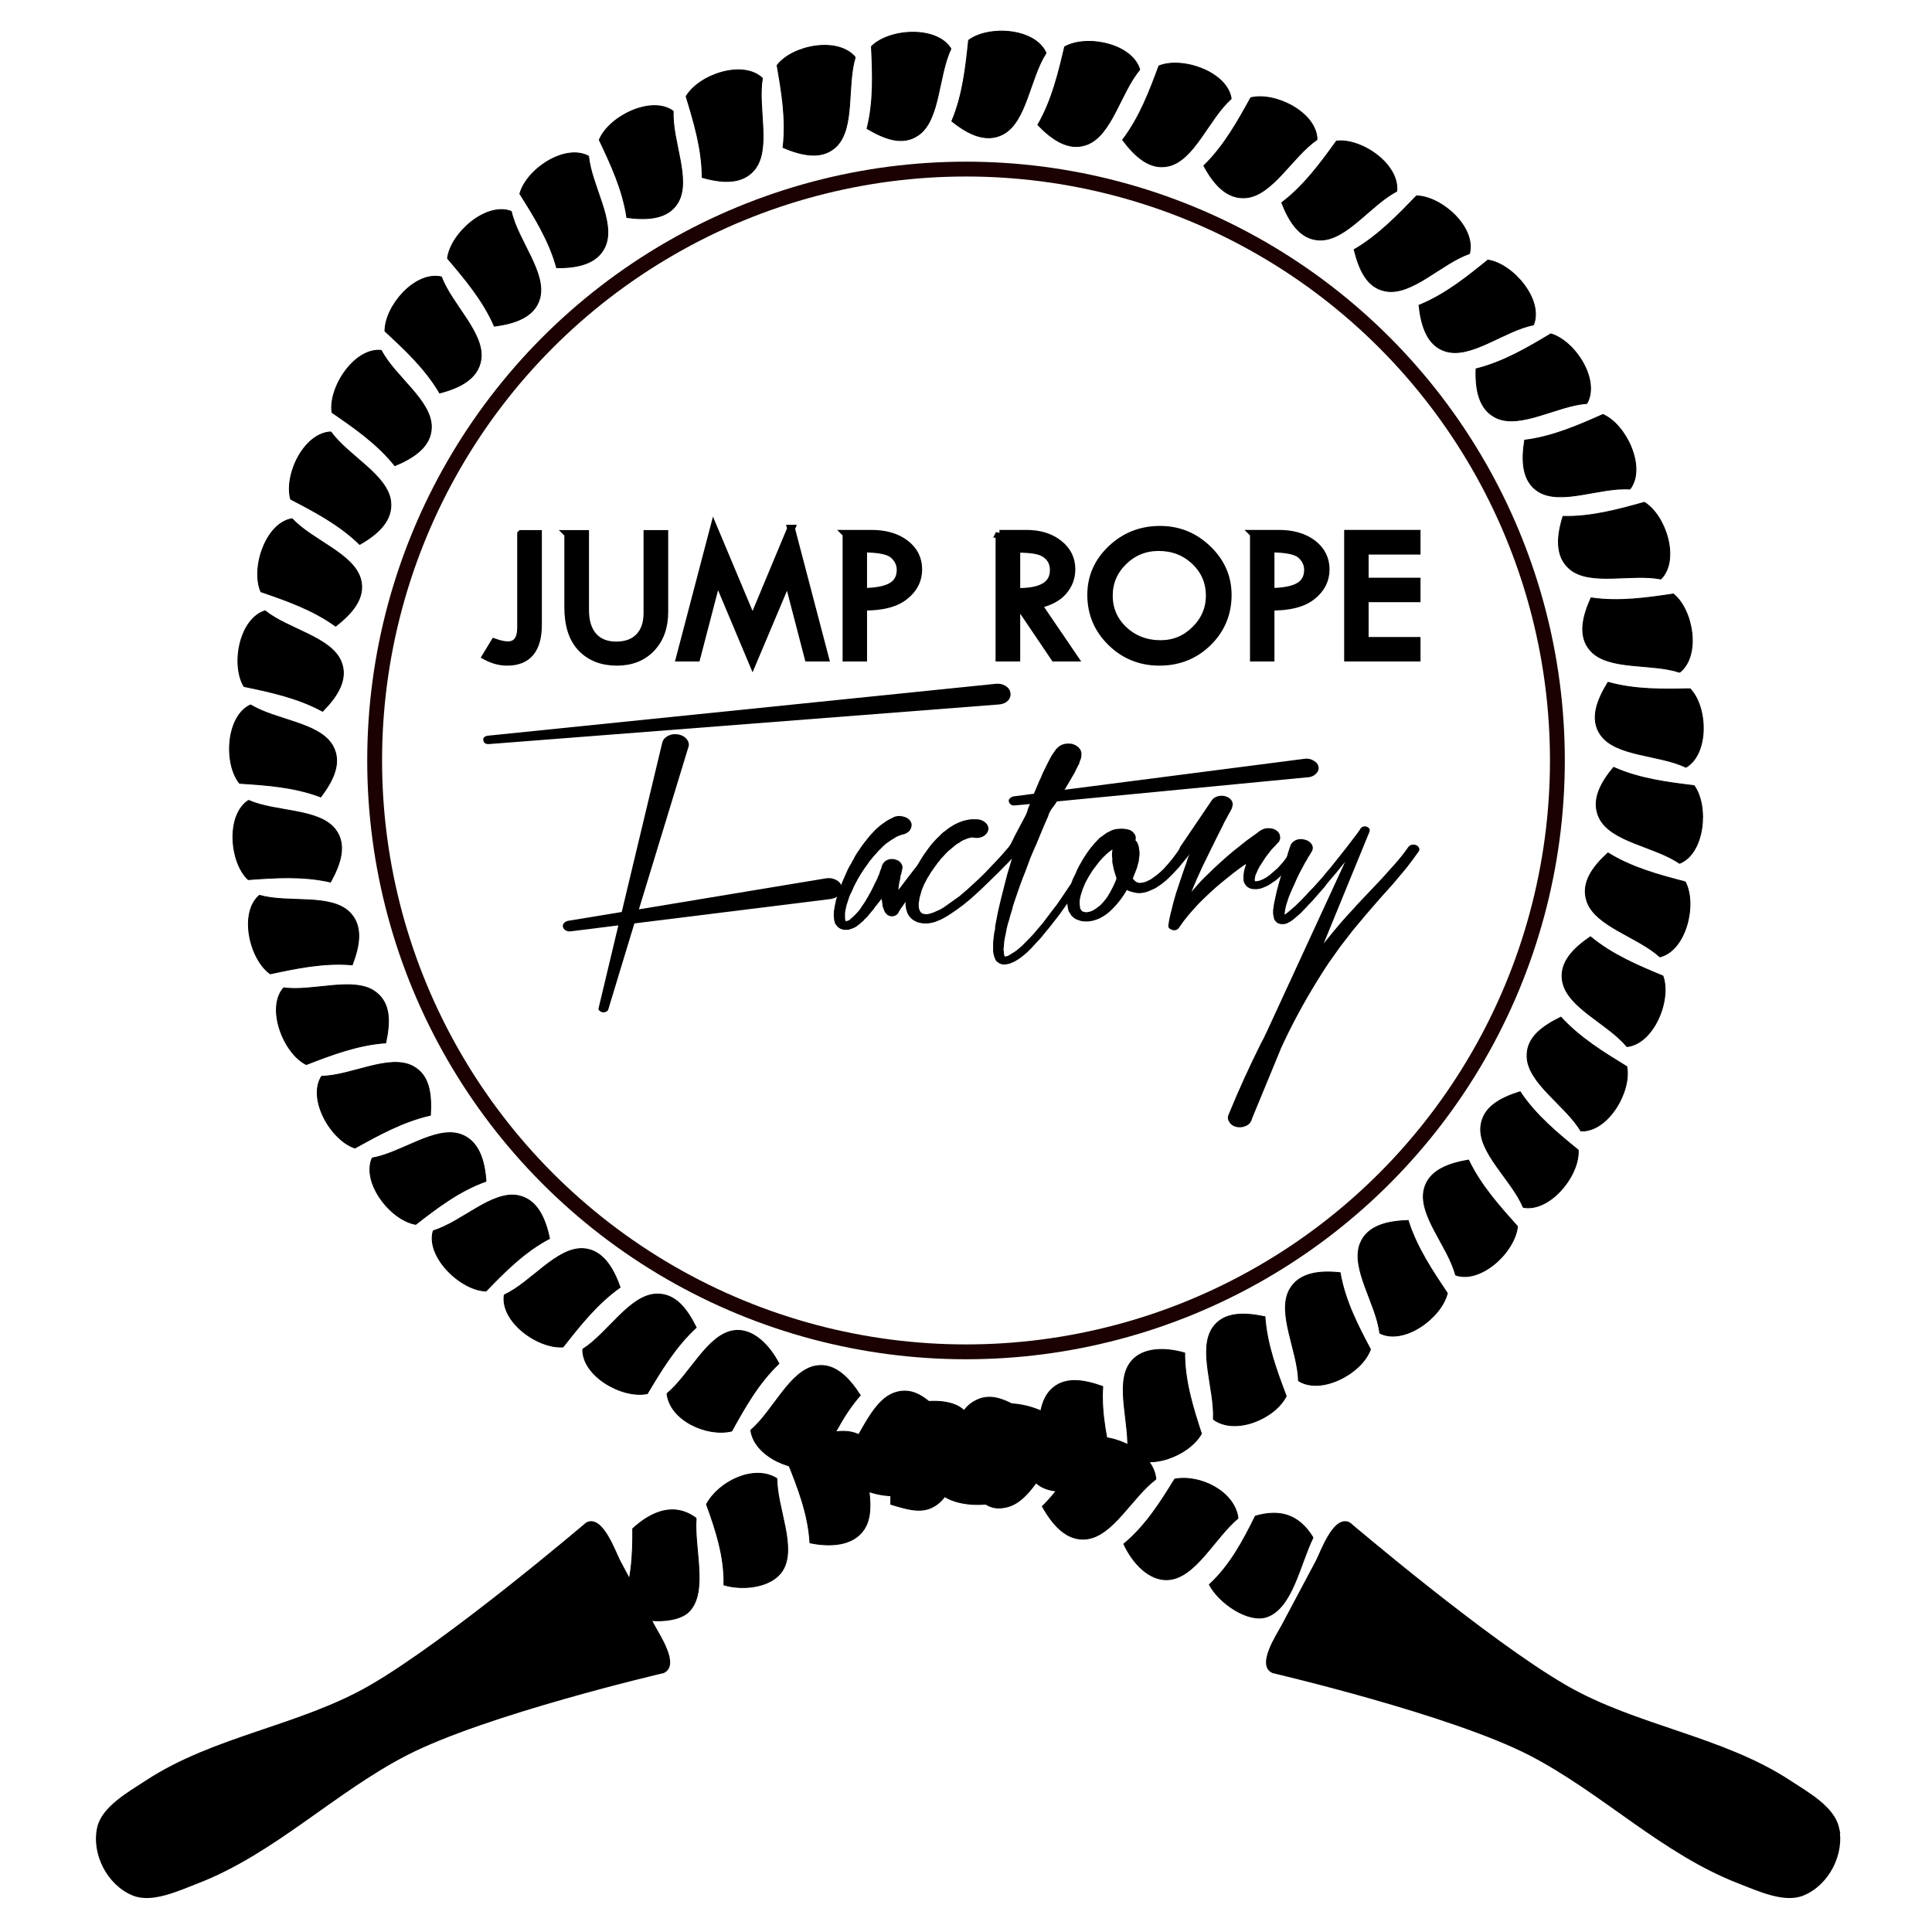 <?xml version="1.0" encoding="UTF-8" standalone="no"?>
<!-- Created with Inkscape (http://www.inkscape.org/) -->

<svg
   xmlns:dc="http://purl.org/dc/elements/1.1/"
   xmlns:cc="http://creativecommons.org/ns#"
   xmlns:rdf="http://www.w3.org/1999/02/22-rdf-syntax-ns#"
   xmlns:svg="http://www.w3.org/2000/svg"
   xmlns="http://www.w3.org/2000/svg"
   xmlns:sodipodi="http://sodipodi.sourceforge.net/DTD/sodipodi-0.dtd"
   xmlns:inkscape="http://www.inkscape.org/namespaces/inkscape"
   width="600"
   height="600"
   viewBox="0 0 600 600"
   id="svg2"
   version="1.1"
   inkscape:version="0.91 r13725"
   sodipodi:docname="jrf logo 2.svg">
  <defs
     id="defs4" />
  <sodipodi:namedview
     id="base"
     pagecolor="#ffffff"
     bordercolor="#666666"
     borderopacity="1.0"
     inkscape:pageopacity="0.0"
     inkscape:pageshadow="2"
     inkscape:zoom="0.74642639"
     inkscape:cx="331.62273"
     inkscape:cy="335.51844"
     inkscape:document-units="px"
     inkscape:current-layer="g4404"
     showgrid="false"
     inkscape:window-width="1366"
     inkscape:window-height="706"
     inkscape:window-x="-8"
     inkscape:window-y="32"
     inkscape:window-maximized="1"
     units="px"
     inkscape:showpageshadow="false">
    <inkscape:grid
       type="xygrid"
       id="grid4402" />
  </sodipodi:namedview>
  <g
     inkscape:label="Layer 1"
     inkscape:groupmode="layer"
     id="layer1"
     transform="translate(0,-452.362)">
    <g
       id="g4404"
       transform="translate(-20.312,10.938)">
      <g
         id="g4334"
         transform="matrix(0.858,0,0,0.858,-126.224,171.676)">
        <g
           id="g4502-3"
           transform="matrix(0.951,0,0,0.951,-61.237,-23.863)">
          <path
             id="path4500-1"
             d="m 508.931,933.537 c -0.882,11.292 4.459,27.591 -2.467,35.249 -4.953,5.476 -20.414,4.681 -26.548,-0.372 4.502,-9.872 4.973,-20.946 4.89,-30.898 7.181,-6.611 15.842,-10.142 24.125,-3.979 0,0 0,0 0,0"
             style="fill:#000000;fill-rule:evenodd;stroke:#000000;stroke-width:0.34px;stroke-linecap:butt;stroke-linejoin:miter;stroke-opacity:1"
             inkscape:connector-curvature="0" />
          <path
             id="path4498-7"
             d="m 539.656,918.428 c 0.023,11.326 7.644,26.322 2.122,35.047 -3.949,6.24 -14.624,7.691 -22.249,5.451 0.266,-10.847 -3.235,-21.315 -6.638,-30.667 4.56,-8.63 18.015,-15.312 26.765,-9.831 0,0 0,0 0,0"
             style="fill:#000000;fill-rule:evenodd;stroke:#000000;stroke-width:0.34px;stroke-linecap:butt;stroke-linejoin:miter;stroke-opacity:1"
             inkscape:connector-curvature="0" />
          <path
             id="path4496-1"
             d="m 572.557,902.775 c -0.946,11.287 6.004,26.548 0.199,35.088 -4.151,6.107 -12.726,6.65 -20.506,5.027 -0.602,-10.834 -4.593,-21.029 -8.294,-30.268 4.281,-8.772 20.352,-16.057 28.601,-9.847 0,0 0,0 0,0"
             style="fill:#000000;fill-rule:evenodd;stroke:#000000;stroke-width:0.34px;stroke-linecap:butt;stroke-linejoin:miter;stroke-opacity:1"
             inkscape:connector-curvature="0" />
          <path
             id="path4494-6"
             d="m 612.133,894.167 c -5.385,9.964 -2.754,26.098 -10.344,33.098 -5.428,5.006 -11.166,3.243 -18.778,0.96 0.328,-10.846 -2.373,-21.347 -4.72,-31.018 5.487,-8.072 28.77,-12.032 33.843,-3.04 0,0 0,0 0,0"
             style="fill:#000000;fill-rule:evenodd;stroke:#000000;stroke-width:0.34px;stroke-linecap:butt;stroke-linejoin:miter;stroke-opacity:1"
             inkscape:connector-curvature="0" />
          <path
             id="path4492-1"
             d="m 650.879,903.459 c -8.526,7.456 -13.624,23.298 -23.648,25.775 -7.168,1.772 -9.643,-2.423 -15.704,-7.562 4.642,-9.808 6.621,-20.35 8.728,-30.076 8.459,-4.869 29.011,1.665 30.625,11.863 0,0 0,0 0,0"
             style="fill:#000000;fill-rule:evenodd;stroke:#000000;stroke-width:0.34px;stroke-linecap:butt;stroke-linejoin:miter;stroke-opacity:1"
             inkscape:connector-curvature="0" />
          <path
             id="path4490-1"
             d="m 683.905,918.669 c -9.094,6.752 -16.415,21.87 -26.701,22.781 -7.356,0.651 -12.615,-5.496 -16.501,-12.429 7.775,-7.569 12.944,-17.164 17.663,-25.927 9.477,-2.336 24.744,5.28 25.539,15.575 0,0 0,0 0,0"
             style="fill:#000000;fill-rule:evenodd;stroke:#000000;stroke-width:0.34px;stroke-linecap:butt;stroke-linejoin:miter;stroke-opacity:1"
             inkscape:connector-curvature="0" />
          <path
             id="path4488-1"
             d="m 715.183,933.532 c -8.74,7.205 -16.127,22.55 -26.421,23.367 -7.361,0.584 -13.72,-6.339 -17.04,-13.56 8.354,-6.925 14.167,-16.212 19.372,-24.695 9.593,-1.799 22.773,4.647 24.088,14.888 0,0 0,0 0,0"
             style="fill:#000000;fill-rule:evenodd;stroke:#000000;stroke-width:0.34px;stroke-linecap:butt;stroke-linejoin:miter;stroke-opacity:1"
             inkscape:connector-curvature="0" />
          <path
             id="path4486-6"
             d="m 743.721,940.904 c -5.012,10.156 -7.864,26.847 -17.64,30.167 -6.991,2.374 -18.131,-5.241 -21.813,-12.283 7.992,-7.34 13.116,-17.13 17.509,-26.06 9.384,-2.683 16.542,-0.621 21.944,8.177 0,0 0,0 0,0"
             style="fill:#000000;fill-rule:evenodd;stroke:#000000;stroke-width:0.34px;stroke-linecap:butt;stroke-linejoin:miter;stroke-opacity:1"
             inkscape:connector-curvature="0" />
          <path
             id="path4484-3"
             d="m 883.22,684.28 c -9.248,-6.455 -26,-8.126 -30.498,-17.246 -3.217,-6.522 0.37,-13.281 5.431,-19.28 9.867,4.426 20.736,5.75 30.614,6.951 5.618,7.823 3.982,25.745 -5.547,29.575 0,0 0,0 0,0"
             style="fill:#000000;fill-rule:evenodd;stroke:#000000;stroke-width:0.34px;stroke-linecap:butt;stroke-linejoin:miter;stroke-opacity:1"
             inkscape:connector-curvature="0" />
          <path
             id="path4482-7"
             d="m 875.743,719.879 c -8.277,-7.661 -24.57,-11.581 -27.783,-21.229 -2.298,-6.899 2.212,-13.066 8.034,-18.33 9.181,5.714 19.766,8.49 29.392,11.013 4.51,8.51 0.321,26.056 -9.642,28.545 0,0 0,0 0,0"
             style="fill:#000000;fill-rule:evenodd;stroke:#000000;stroke-width:0.34px;stroke-linecap:butt;stroke-linejoin:miter;stroke-opacity:1"
             inkscape:connector-curvature="0" />
          <path
             id="path4480-7"
             d="m 863.197,754.02 c -7.15,-8.722 -22.629,-14.79 -24.489,-24.787 -1.33,-7.149 4.118,-12.589 10.607,-17.005 8.312,6.917 18.386,11.109 27.575,14.928 3.301,9.048 -3.482,25.762 -13.693,26.864 0,0 0,0 0,0"
             style="fill:#000000;fill-rule:evenodd;stroke:#000000;stroke-width:0.34px;stroke-linecap:butt;stroke-linejoin:miter;stroke-opacity:1"
             inkscape:connector-curvature="0" />
          <path
             id="path4478-5"
             d="m 845.652,786.134 c -5.728,-9.715 -20.17,-18.155 -20.459,-28.319 -0.207,-7.269 5.841,-11.505 12.873,-14.991 7.287,7.99 16.59,13.613 25.07,18.818 1.85,9.452 -7.225,24.969 -17.484,24.492 0,0 0,0 0,0"
             style="fill:#000000;fill-rule:evenodd;stroke:#000000;stroke-width:0.34px;stroke-linecap:butt;stroke-linejoin:miter;stroke-opacity:1"
             inkscape:connector-curvature="0" />
          <path
             id="path4476-0"
             d="m 823.74,815.199 c -4.322,-10.417 -17.361,-20.902 -16.12,-30.995 0.887,-7.218 7.432,-10.622 14.915,-12.989 5.976,9.013 14.412,15.909 22.122,22.2 0.571,9.615 -10.824,23.682 -20.917,21.785 0,0 0,0 0,0"
             style="fill:#000000;fill-rule:evenodd;stroke:#000000;stroke-width:0.34px;stroke-linecap:butt;stroke-linejoin:miter;stroke-opacity:1"
             inkscape:connector-curvature="0" />
          <path
             id="path4474-9"
             d="m 797.99,840.982 c -2.802,-10.924 -14.362,-22.824 -11.943,-32.7 1.73,-7.063 9.134,-9.763 16.874,-11.068 4.665,9.755 11.981,17.836 18.614,25.254 -0.937,9.586 -13.823,21.824 -23.544,18.514 0,0 0,0 0,0"
             style="fill:#000000;fill-rule:evenodd;stroke:#000000;stroke-width:0.34px;stroke-linecap:butt;stroke-linejoin:miter;stroke-opacity:1"
             inkscape:connector-curvature="0" />
          <path
             id="path4472-8"
             d="m 769.135,863.093 c -1.301,-11.202 -11.192,-24.693 -7.43,-34.14 2.69,-6.756 10.38,-8.532 18.226,-8.726 3.235,10.318 9.378,19.393 14.906,27.666 -2.27,9.36 -16.516,19.792 -25.702,15.2 0,0 0,0 0,0"
             style="fill:#000000;fill-rule:evenodd;stroke:#000000;stroke-width:0.34px;stroke-linecap:butt;stroke-linejoin:miter;stroke-opacity:1"
             inkscape:connector-curvature="0" />
          <path
             id="path4470-6"
             d="m 738.198,881.211 c -0.206,-11.276 -8.327,-25.885 -3.354,-34.754 3.557,-6.342 11.399,-7.235 19.199,-6.368 1.812,10.661 6.87,20.367 11.537,29.155 -3.202,9.084 -18.687,17.43 -27.382,11.967 0,0 0,0 0,0"
             style="fill:#000000;fill-rule:evenodd;stroke:#000000;stroke-width:0.34px;stroke-linecap:butt;stroke-linejoin:miter;stroke-opacity:1"
             inkscape:connector-curvature="0" />
          <path
             id="path4468-0"
             d="m 705.803,895.888 c 0.635,-11.26 -6.026,-26.721 -0.135,-35.01 4.212,-5.928 12.067,-5.65 19.746,-4.029 0.767,10.786 4.603,20.897 8.099,30.212 -4.345,8.596 -19.445,14.922 -27.71,8.826 0,0 0,0 0,0"
             style="fill:#000000;fill-rule:evenodd;stroke:#000000;stroke-width:0.34px;stroke-linecap:butt;stroke-linejoin:miter;stroke-opacity:1"
             inkscape:connector-curvature="0" />
          <path
             id="path4466-0"
             d="m 673.035,909.271 c 1.329,-11.199 -4.891,-26.764 1.149,-34.945 4.319,-5.85 13.148,-5.874 20.685,-3.685 -0.038,10.814 3.284,21.243 6.378,30.7 -4.709,8.402 -20.34,14.524 -28.213,7.93 0,0 0,0 0,0"
             style="fill:#000000;fill-rule:evenodd;stroke:#000000;stroke-width:0.34px;stroke-linecap:butt;stroke-linejoin:miter;stroke-opacity:1"
             inkscape:connector-curvature="0" />
          <path
             id="path4464-2"
             d="m 637.506,919.194 c 3.281,-10.79 -0.714,-27.073 6.338,-34.4 5.042,-5.239 12.451,-4.049 19.838,-1.398 -0.706,10.791 1.798,21.418 4.064,31.107 -5.417,7.964 -23.652,12.569 -30.24,4.691 0,0 0,0 0,0"
             style="fill:#000000;fill-rule:evenodd;stroke:#000000;stroke-width:0.34px;stroke-linecap:butt;stroke-linejoin:miter;stroke-opacity:1"
             inkscape:connector-curvature="0" />
          <path
             id="path4462-9"
             d="m 599.477,920.94 c 6.058,-9.513 6.227,-26.191 14.849,-31.583 6.165,-3.856 11.726,-1.191 18.531,2.719 -2.596,10.498 -1.995,21.387 -1.456,31.322 -6.725,6.895 -27.693,6.899 -31.923,-2.459 0,0 0,0 0,0"
             style="fill:#000000;fill-rule:evenodd;stroke:#000000;stroke-width:0.34px;stroke-linecap:butt;stroke-linejoin:miter;stroke-opacity:1"
             inkscape:connector-curvature="0" />
          <path
             id="path4460-3"
             d="m 563.14,912.972 c 7.849,-8.099 11.914,-24.133 21.593,-27.25 6.921,-2.229 12.042,2.254 17.547,7.848 -5.32,9.415 -7.848,20.015 -10.276,29.665 -8.465,4.595 -26.604,-0.246 -28.864,-10.264 0,0 0,0 0,0"
             style="fill:#000000;fill-rule:evenodd;stroke:#000000;stroke-width:0.34px;stroke-linecap:butt;stroke-linejoin:miter;stroke-opacity:1"
             inkscape:connector-curvature="0" />
          <path
             id="path4458-6"
             d="m 529.742,900.026 c 8.576,-7.324 14.816,-22.779 24.844,-24.464 7.171,-1.205 12.542,4.577 16.809,11.165 -7.106,8.151 -11.562,18.039 -15.675,27.099 -9.15,3.008 -24.671,-3.614 -25.978,-13.8 0,0 0,0 0,0"
             style="fill:#000000;fill-rule:evenodd;stroke:#000000;stroke-width:0.34px;stroke-linecap:butt;stroke-linejoin:miter;stroke-opacity:1"
             inkscape:connector-curvature="0" />
          <path
             id="path4456-2"
             d="m 497.846,886.099 c 8.698,-7.179 15.429,-22.586 25.504,-23.961 7.205,-0.984 13.451,5.577 17.079,12.536 -7.841,7.447 -13.137,16.958 -17.953,25.666 -9.359,2.277 -23.494,-4.034 -24.63,-14.241 0,0 0,0 0,0"
             style="fill:#000000;fill-rule:evenodd;stroke:#000000;stroke-width:0.34px;stroke-linecap:butt;stroke-linejoin:miter;stroke-opacity:1"
             inkscape:connector-curvature="0" />
          <path
             id="path4454-6"
             d="m 465.78,869.213 c 9.535,-6.023 17.873,-20.648 28.035,-20.995 7.267,-0.249 11.632,5.693 15.142,12.712 -7.965,7.314 -13.499,16.636 -18.609,25.174 -9.431,1.956 -24.73,-6.623 -24.568,-16.891 0,0 0,0 0,0"
             style="fill:#000000;fill-rule:evenodd;stroke:#000000;stroke-width:0.34px;stroke-linecap:butt;stroke-linejoin:miter;stroke-opacity:1"
             inkscape:connector-curvature="0" />
          <path
             id="path4452-4"
             d="m 435.912,848.539 c 10.251,-4.702 19.985,-18.248 30.133,-17.6 7.257,0.464 11.341,7.304 13.937,14.71 -8.825,6.249 -15.547,14.866 -21.706,22.68 -9.603,0.734 -23.889,-9.635 -22.363,-19.791 0,0 0,0 0,0"
             style="fill:#000000;fill-rule:evenodd;stroke:#000000;stroke-width:0.34px;stroke-linecap:butt;stroke-linejoin:miter;stroke-opacity:1"
             inkscape:connector-curvature="0" />
          <path
             id="path4450-5"
             d="m 408.888,824.119 c 10.809,-3.217 22.396,-15.383 32.36,-13.355 7.125,1.451 10.283,8.622 11.871,16.308 -9.577,5.021 -17.243,12.833 -24.157,19.988 -9.629,-0.235 -23.01,-13.101 -20.074,-22.942 0,0 0,0 0,0"
             style="fill:#000000;fill-rule:evenodd;stroke:#000000;stroke-width:0.34px;stroke-linecap:butt;stroke-linejoin:miter;stroke-opacity:1"
             inkscape:connector-curvature="0" />
          <path
             id="path4448-1"
             d="m 385.643,796.442 c 11.117,-1.902 24.079,-12.335 33.679,-8.981 6.865,2.399 9.124,9.986 9.617,17.819 -10.187,3.627 -18.873,10.286 -26.723,16.401 -9.5,-1.584 -20.664,-15.819 -16.573,-25.238 0,0 0,0 0,0"
             style="fill:#000000;fill-rule:evenodd;stroke:#000000;stroke-width:0.34px;stroke-linecap:butt;stroke-linejoin:miter;stroke-opacity:1"
             inkscape:connector-curvature="0" />
          <path
             id="path4446-2"
             d="m 366.398,765.327 c 11.277,-0.181 25.731,-8.575 34.717,-3.814 6.426,3.405 7.134,10.786 6.688,18.622 -10.548,2.383 -20.031,7.694 -28.743,12.5 -9.134,-3.056 -18.143,-18.625 -12.661,-27.309 0,0 0,0 0,0"
             style="fill:#000000;fill-rule:evenodd;stroke:#000000;stroke-width:0.34px;stroke-linecap:butt;stroke-linejoin:miter;stroke-opacity:1"
             inkscape:connector-curvature="0" />
          <path
             id="path4444-2"
             d="m 351.954,731.652 c 11.165,1.592 26.851,-4.481 34.985,1.622 5.817,4.364 5.489,11.647 3.85,19.322 -10.788,0.743 -20.948,4.667 -30.229,8.256 -8.639,-4.259 -15.384,-21.484 -8.606,-29.2 0,0 0,0 0,0"
             style="fill:#000000;fill-rule:evenodd;stroke:#000000;stroke-width:0.34px;stroke-linecap:butt;stroke-linejoin:miter;stroke-opacity:1"
             inkscape:connector-curvature="0" />
          <path
             id="path4442-0"
             d="m 342.719,696.45 c 10.838,3.121 27.095,-0.697 34.307,6.473 5.157,5.127 3.838,12.663 1.015,19.986 -10.771,-0.96 -21.458,1.33 -31.188,3.414 -7.862,-5.565 -11.914,-23.169 -4.133,-29.873 0,0 0,0 0,0"
             style="fill:#000000;fill-rule:evenodd;stroke:#000000;stroke-width:0.34px;stroke-linecap:butt;stroke-linejoin:miter;stroke-opacity:1"
             inkscape:connector-curvature="0" />
          <path
             id="path4440-1"
             d="m 338.587,660.317 c 10.311,4.57 26.89,3.024 33.046,11.117 4.403,5.788 1.941,13.104 -1.868,19.966 -10.535,-2.441 -21.402,-1.657 -31.327,-0.938 -7.017,-6.598 -8.473,-24.565 0.149,-30.146 0,0 0,0 0,0"
             style="fill:#000000;fill-rule:evenodd;stroke:#000000;stroke-width:0.34px;stroke-linecap:butt;stroke-linejoin:miter;stroke-opacity:1"
             inkscape:connector-curvature="0" />
          <path
             id="path4438-4"
             d="m 339.349,623.959 c 9.594,5.929 26.353,6.762 31.285,15.654 3.527,6.359 0.143,13.11 -4.566,19.389 -10.104,-3.854 -20.969,-4.557 -30.899,-5.192 -6.056,-7.49 -5.12,-25.495 4.18,-29.851 0,0 0,0 0,0"
             style="fill:#000000;fill-rule:evenodd;stroke:#000000;stroke-width:0.34px;stroke-linecap:butt;stroke-linejoin:miter;stroke-opacity:1"
             inkscape:connector-curvature="0" />
          <path
             id="path4436-0"
             d="m 344.855,588.155 c 8.774,7.086 25.211,10.004 28.984,19.446 2.698,6.753 -1.566,13.211 -7.085,18.791 -9.486,-5.192 -20.181,-7.408 -29.921,-9.446 -4.931,-8.274 -1.752,-25.636 8.021,-28.791 0,0 0,0 0,0"
             style="fill:#000000;fill-rule:evenodd;stroke:#000000;stroke-width:0.34px;stroke-linecap:butt;stroke-linejoin:miter;stroke-opacity:1"
             inkscape:connector-curvature="0" />
          <path
             id="path4434-9"
             d="m 355.165,553.108 c 7.625,8.309 23.539,13.328 26.106,23.167 1.836,7.036 -3.357,12.889 -9.532,17.732 -8.759,-6.341 -19.046,-9.869 -28.453,-13.11 -3.856,-8.826 1.747,-26.12 11.88,-27.789 0,0 0,0 0,0"
             style="fill:#000000;fill-rule:evenodd;stroke:#000000;stroke-width:0.34px;stroke-linecap:butt;stroke-linejoin:miter;stroke-opacity:1"
             inkscape:connector-curvature="0" />
          <path
             id="path4432-4"
             d="m 369.934,520.082 c 6.556,9.177 21.657,16.436 22.748,26.546 0.78,7.23 -4.974,12.383 -11.8,16.257 -7.722,-7.571 -17.461,-12.618 -26.285,-17.217 -2.508,-9.299 5.077,-25.164 15.338,-25.586 0,0 0,0 0,0"
             style="fill:#000000;fill-rule:evenodd;stroke:#000000;stroke-width:0.34px;stroke-linecap:butt;stroke-linejoin:miter;stroke-opacity:1"
             inkscape:connector-curvature="0" />
          <path
             id="path4430-3"
             d="m 389.092,489.043 c 5.164,10.026 19.2,19.102 19.061,29.27 -0.1,7.271 -6.638,11.596 -13.885,14.608 -6.741,-8.456 -15.731,-14.617 -23.931,-20.253 -1.359,-9.535 8.54,-24.686 18.755,-23.625 0,0 0,0 0,0"
             style="fill:#000000;fill-rule:evenodd;stroke:#000000;stroke-width:0.34px;stroke-linecap:butt;stroke-linejoin:miter;stroke-opacity:1"
             inkscape:connector-curvature="0" />
          <path
             id="path4428-6"
             d="m 411.99,461.08 c 3.932,10.57 16.602,21.526 15.006,31.568 -1.141,7.182 -8.071,10.67 -15.676,12.607 -5.452,-9.339 -13.52,-16.775 -20.824,-23.532 0.027,-9.632 11.479,-22.914 21.494,-20.643 0,0 0,0 0,0"
             style="fill:#000000;fill-rule:evenodd;stroke:#000000;stroke-width:0.34px;stroke-linecap:butt;stroke-linejoin:miter;stroke-opacity:1"
             inkscape:connector-curvature="0" />
          <path
             id="path4426-7"
             d="m 438.584,436.143 c 2.384,11.023 13.561,23.417 10.782,33.199 -1.988,6.995 -9.455,9.468 -17.237,10.484 -4.3,-9.922 -11.368,-18.211 -17.815,-25.791 1.174,-9.56 14.681,-21.569 24.27,-17.892 0,0 0,0 0,0"
             style="fill:#000000;fill-rule:evenodd;stroke:#000000;stroke-width:0.34px;stroke-linecap:butt;stroke-linejoin:miter;stroke-opacity:1"
             inkscape:connector-curvature="0" />
          <path
             id="path4424-1"
             d="m 467.991,415.123 c 1.048,11.229 10.426,25.085 6.277,34.368 -2.967,6.639 -10.58,8.185 -18.428,8.08 -2.84,-10.434 -8.696,-19.702 -13.995,-28.124 2.526,-9.294 17.065,-19.123 26.145,-14.324 0,0 0,0 0,0"
             style="fill:#000000;fill-rule:evenodd;stroke:#000000;stroke-width:0.34px;stroke-linecap:butt;stroke-linejoin:miter;stroke-opacity:1"
             inkscape:connector-curvature="0" />
          <path
             id="path4422-4"
             d="m 500.216,398.005 c -0.593,11.262 6.951,26.137 1.714,34.853 -3.745,6.233 -11.591,6.646 -19.37,5.603 -1.571,-10.699 -6.234,-20.535 -10.485,-29.531 3.622,-8.924 19.853,-16.991 28.14,-10.925 0,0 0,0 0,0"
             style="fill:#000000;fill-rule:evenodd;stroke:#000000;stroke-width:0.34px;stroke-linecap:butt;stroke-linejoin:miter;stroke-opacity:1"
             inkscape:connector-curvature="0" />
          <path
             id="path4420-0"
             d="m 534.16,385.451 c -1.973,11.104 3.41,26.963 -3.046,34.819 -4.617,5.618 -12.327,5.102 -19.872,2.94 -0.002,-10.814 -3.215,-21.296 -6.112,-30.815 4.883,-8.302 21.551,-13.983 29.029,-6.945 0,0 0,0 0,0"
             style="fill:#000000;fill-rule:evenodd;stroke:#000000;stroke-width:0.34px;stroke-linecap:butt;stroke-linejoin:miter;stroke-opacity:1"
             inkscape:connector-curvature="0" />
          <path
             id="path4418-9"
             d="m 569.489,377.494 c -3.342,10.772 0.009,27.059 -7.37,34.054 -5.277,5.003 -12.892,3.346 -20.114,0.274 1.328,-10.732 -0.553,-21.466 -2.253,-31.27 5.869,-7.637 23.194,-10.973 29.738,-3.058 0,0 0,0 0,0"
             style="fill:#000000;fill-rule:evenodd;stroke:#000000;stroke-width:0.34px;stroke-linecap:butt;stroke-linejoin:miter;stroke-opacity:1"
             inkscape:connector-curvature="0" />
          <path
             id="path4416-8"
             d="m 605.915,374.28 c -4.929,10.144 -4.06,26.997 -12.408,32.803 -5.97,4.152 -12.738,1.502 -19.521,-2.446 2.655,-10.483 2.137,-21.313 1.674,-31.252 6.777,-6.844 24.981,-7.916 30.255,0.896 0,0 0,0 0,0"
             style="fill:#000000;fill-rule:evenodd;stroke:#000000;stroke-width:0.34px;stroke-linecap:butt;stroke-linejoin:miter;stroke-opacity:1"
             inkscape:connector-curvature="0" />
          <path
             id="path4414-3"
             d="m 642.115,375.864 c -6.169,9.441 -7.429,26.211 -16.443,30.916 -6.447,3.365 -13.3,-0.062 -19.409,-4.989 4.207,-9.962 5.331,-20.877 6.375,-30.773 7.733,-5.741 25.357,-4.561 29.477,4.846 0,0 0,0 0,0"
             style="fill:#000000;fill-rule:evenodd;stroke:#000000;stroke-width:0.34px;stroke-linecap:butt;stroke-linejoin:miter;stroke-opacity:1"
             inkscape:connector-curvature="0" />
          <path
             id="path4412-5"
             d="m 677.78,382.189 c -7.303,8.594 -10.638,24.982 -20.173,28.517 -6.818,2.528 -13.177,-1.849 -18.616,-7.507 5.43,-9.352 7.917,-20.005 10.2,-29.69 8.395,-4.721 25.679,-1.169 28.589,8.68 0,0 0,0 0,0"
             style="fill:#000000;fill-rule:evenodd;stroke:#000000;stroke-width:0.34px;stroke-linecap:butt;stroke-linejoin:miter;stroke-opacity:1"
             inkscape:connector-curvature="0" />
          <path
             id="path4410-2"
             d="m 712.579,393.291 c -8.494,7.419 -13.917,23.237 -23.817,25.559 -7.08,1.661 -12.816,-3.638 -17.504,-9.933 6.558,-8.598 10.345,-18.807 13.82,-28.131 8.919,-3.635 26.081,2.334 27.502,12.505 0,0 0,0 0,0"
             style="fill:#000000;fill-rule:evenodd;stroke:#000000;stroke-width:0.34px;stroke-linecap:butt;stroke-linejoin:miter;stroke-opacity:1"
             inkscape:connector-curvature="0" />
          <path
             id="path4408-0"
             d="m 745.252,408.813 c -9.333,6.331 -16.967,21.269 -27.1,22.113 -7.247,0.604 -12.275,-5.248 -15.979,-12.167 7.758,-7.533 13.048,-17.156 17.861,-25.865 9.358,-2.279 25.046,5.65 25.219,15.918 0,0 0,0 0,0"
             style="fill:#000000;fill-rule:evenodd;stroke:#000000;stroke-width:0.34px;stroke-linecap:butt;stroke-linejoin:miter;stroke-opacity:1"
             inkscape:connector-curvature="0" />
          <path
             id="path4406-2"
             d="m 775.593,428.475 c -10.026,5.164 -19.318,18.949 -29.48,18.564 -7.267,-0.275 -11.45,-6.893 -14.286,-14.211 8.616,-6.534 14.998,-15.38 20.831,-23.442 9.565,-1.128 23.995,8.874 22.934,19.089 0,0 0,0 0,0"
             style="fill:#000000;fill-rule:evenodd;stroke:#000000;stroke-width:0.34px;stroke-linecap:butt;stroke-linejoin:miter;stroke-opacity:1"
             inkscape:connector-curvature="0" />
          <path
             id="path4404-4"
             d="m 803.282,452.193 c -10.661,3.679 -21.927,16.096 -31.929,14.261 -7.152,-1.312 -10.037,-8.144 -11.973,-15.75 9.339,-5.452 16.826,-13.326 23.757,-20.466 9.628,0.257 22.655,11.997 20.145,21.955 0,0 0,0 0,0"
             style="fill:#000000;fill-rule:evenodd;stroke:#000000;stroke-width:0.34px;stroke-linecap:butt;stroke-linejoin:miter;stroke-opacity:1"
             inkscape:connector-curvature="0" />
          <path
             id="path4402-5"
             d="m 827.616,479.341 c -11.077,2.12 -23.754,13.014 -33.466,10.002 -6.946,-2.154 -9.258,-9.66 -10.088,-17.465 10.022,-4.062 18.483,-10.936 26.214,-17.2 9.529,1.401 21.246,15.165 17.34,24.663 0,0 0,0 0,0"
             style="fill:#000000;fill-rule:evenodd;stroke:#000000;stroke-width:0.34px;stroke-linecap:butt;stroke-linejoin:miter;stroke-opacity:1"
             inkscape:connector-curvature="0" />
          <path
             id="path4400-1"
             d="m 847.963,509.223 c -11.251,0.777 -25.343,9.829 -34.525,5.458 -6.566,-3.126 -7.949,-10.756 -7.657,-18.599 10.499,-2.59 19.911,-8.227 28.458,-13.323 9.231,2.748 18.739,17.503 13.723,26.465 0,0 0,0 0,0"
             style="fill:#000000;fill-rule:evenodd;stroke:#000000;stroke-width:0.34px;stroke-linecap:butt;stroke-linejoin:miter;stroke-opacity:1"
             inkscape:connector-curvature="0" />
          <path
             id="path4398-6"
             d="m 864.348,541.831 c -11.244,-0.869 -26.326,6.323 -34.913,0.877 -6.141,-3.895 -6.387,-11.732 -5.156,-19.484 10.734,-1.313 20.687,-5.741 29.784,-9.773 8.834,3.837 16.552,20.244 10.285,28.38 0,0 0,0 0,0"
             style="fill:#000000;fill-rule:evenodd;stroke:#000000;stroke-width:0.34px;stroke-linecap:butt;stroke-linejoin:miter;stroke-opacity:1"
             inkscape:connector-curvature="0" />
          <path
             id="path4396-0"
             d="m 876.118,576.06 c -11.052,-2.249 -27.063,2.748 -34.757,-3.9 -5.503,-4.754 -4.827,-12.433 -2.482,-19.923 10.811,0.263 21.379,-2.696 30.966,-5.358 8.18,5.085 13.494,21.88 6.273,29.181 0,0 0,0 0,0"
             style="fill:#000000;fill-rule:evenodd;stroke:#000000;stroke-width:0.34px;stroke-linecap:butt;stroke-linejoin:miter;stroke-opacity:1"
             inkscape:connector-curvature="0" />
          <path
             id="path4394-4"
             d="m 883.261,611.566 c -10.684,-3.612 -27.08,-0.665 -33.889,-8.218 -4.869,-5.401 -3.063,-12.958 0.188,-20.102 10.696,1.594 21.486,-0.022 31.329,-1.478 7.488,6.057 10.448,23.455 2.371,29.797 0,0 0,0 0,0"
             style="fill:#000000;fill-rule:evenodd;stroke:#000000;stroke-width:0.34px;stroke-linecap:butt;stroke-linejoin:miter;stroke-opacity:1"
             inkscape:connector-curvature="0" />
          <path
             id="path2737-0"
             d="m 885.664,647.721 c -10.144,-4.929 -26.699,-4.071 -32.504,-12.42 -4.152,-5.97 -1.264,-13.241 2.854,-19.922 10.413,2.918 21.268,2.671 31.216,2.459 6.671,6.947 7.247,24.609 -1.566,29.883 0,0 0,0 0,0"
             style="fill:#000000;fill-rule:evenodd;stroke:#000000;stroke-width:0.34px;stroke-linecap:butt;stroke-linejoin:miter;stroke-opacity:1"
             inkscape:connector-curvature="0" />
        </g>
        <path
           inkscape:connector-curvature="0"
           id="path4793"
           d="m 835.739,975.858 c 2.175,9.338 -3.463,20.307 -12.322,23.973 -6.571,2.767 -15.64,-1.396 -23.039,-4.286 -27.593,-10.612 -49.343,-32.753 -75.647,-46.356 C 696.061,934.37 631.626,919.35 631.626,919.35 c -5.292,-2.305 1.763,-12.961 3.55,-16.276 l 12.516,-23.542 c 1.688,-3.284 6.224,-16.148 11.347,-13.514 0,0 50.123,42.703 78.511,59.038 25.368,14.617 56.44,18.299 80.9,34.36 6.788,4.402 15.649,9.455 17.289,16.443 z"
           style="fill:#000000;fill-opacity:1;fill-rule:nonzero;stroke:#000000;stroke-width:1.329px;stroke-linecap:round;stroke-linejoin:miter;stroke-miterlimit:4;stroke-dasharray:none;stroke-opacity:1" />
        <path
           inkscape:connector-curvature="0"
           id="path4793-0"
           d="m 206.648,975.858 c -2.175,9.338 3.463,20.307 12.322,23.973 6.571,2.767 15.64,-1.396 23.039,-4.286 27.593,-10.612 49.343,-32.753 75.647,-46.356 28.669,-14.819 93.105,-29.839 93.105,-29.839 5.292,-2.305 -1.763,-12.961 -3.55,-16.276 l -12.516,-23.542 c -1.688,-3.284 -6.224,-16.148 -11.347,-13.514 0,0 -50.123,42.703 -78.511,59.038 -25.368,14.617 -56.44,18.299 -80.9,34.36 -6.788,4.402 -15.649,9.455 -17.289,16.443 z"
           style="fill:#000000;fill-opacity:1;fill-rule:nonzero;stroke:#000000;stroke-width:1.329px;stroke-linecap:round;stroke-linejoin:miter;stroke-miterlimit:4;stroke-dasharray:none;stroke-opacity:1" />
        <circle
           style="opacity:1;fill:none;fill-opacity:1;stroke:#1b0101;stroke-width:5.372;stroke-miterlimit:4;stroke-dasharray:none;stroke-dashoffset:0;stroke-opacity:1"
           id="path4816-1"
           cx="520.446"
           cy="589.647"
           r="214.052" />
        <g
           id="flowRoot5080-9"
           style="font-style:normal;font-weight:normal;font-size:72.042px;line-height:125%;font-family:sans-serif;letter-spacing:0px;word-spacing:0px;fill:#000000;fill-opacity:1;stroke:#000000;stroke-width:2.8;stroke-linecap:butt;stroke-linejoin:miter;stroke-miterlimit:4;stroke-dasharray:none;stroke-opacity:1"
           transform="translate(-72.322,-708.053)">
          <path
             id="path4318"
             style="font-style:normal;font-variant:normal;font-weight:normal;font-stretch:normal;font-family:'Tw Cen MT';-inkscape-font-specification:'Tw Cen MT';text-align:center;text-anchor:middle;stroke:#000000;stroke-width:2.8;stroke-miterlimit:4;stroke-dasharray:none;stroke-opacity:1"
             d="m 431.72,1215.719 6.121,0 0,32.855 q 0,13.402 -11.151,13.402 -3.869,0 -7.633,-2.005 l 3.025,-4.995 q 2.955,1.02 4.819,1.02 4.819,0 4.819,-6.473 l 0,-33.805 z"
             inkscape:connector-curvature="0" />
          <path
             id="path4320"
             style="font-style:normal;font-variant:normal;font-weight:normal;font-stretch:normal;font-family:'Tw Cen MT';-inkscape-font-specification:'Tw Cen MT';text-align:center;text-anchor:middle;stroke:#000000;stroke-width:2.8;stroke-miterlimit:4;stroke-dasharray:none;stroke-opacity:1"
             d="m 448.78,1215.719 6.121,0 0,27.543 q 0,6.121 2.92,9.463 2.955,3.342 8.337,3.342 5.347,0 8.302,-3.06 2.99,-3.096 2.99,-8.689 l 0,-28.599 6.121,0 0,28.177 q 0,8.231 -4.714,13.156 -4.679,4.925 -12.488,4.925 -7.985,0 -12.804,-4.995 -4.784,-4.995 -4.784,-14.739 l 0,-26.523 z"
             inkscape:connector-curvature="0" />
          <path
             id="path4322"
             style="font-style:normal;font-variant:normal;font-weight:normal;font-stretch:normal;font-family:'Tw Cen MT';-inkscape-font-specification:'Tw Cen MT';text-align:center;text-anchor:middle;stroke:#000000;stroke-width:2.8;stroke-miterlimit:4;stroke-dasharray:none;stroke-opacity:1"
             d="m 529.441,1213.784 12.242,46.68 -5.98,0 -7.422,-28.528 -12.769,30.252 -12.804,-30.463 -7.493,28.739 -5.98,0 12.242,-46.68 14.036,33.418 13.93,-33.418 z"
             inkscape:connector-curvature="0" />
          <path
             id="path4324"
             style="font-style:normal;font-variant:normal;font-weight:normal;font-stretch:normal;font-family:'Tw Cen MT';-inkscape-font-specification:'Tw Cen MT';text-align:center;text-anchor:middle;stroke:#000000;stroke-width:2.8;stroke-miterlimit:4;stroke-dasharray:none;stroke-opacity:1"
             d="m 549.492,1215.649 9.005,0 q 7.633,0 12.312,3.588 4.679,3.588 4.679,9.322 0,5.769 -4.96,9.674 -4.925,3.905 -14.985,3.799 l 0,18.433 -6.05,0 0,-44.815 z m 6.05,5.347 0,15.689 q 6.895,-0.07 10.201,-1.935 3.342,-1.9 3.342,-6.05 0,-3.131 -2.533,-5.417 -2.498,-2.287 -11.01,-2.287 z"
             inkscape:connector-curvature="0" />
          <path
             id="path4326"
             style="font-style:normal;font-variant:normal;font-weight:normal;font-stretch:normal;font-family:'Tw Cen MT';-inkscape-font-specification:'Tw Cen MT';text-align:center;text-anchor:middle;stroke:#000000;stroke-width:2.8;stroke-miterlimit:4;stroke-dasharray:none;stroke-opacity:1"
             d="m 604.86,1215.649 9.709,0 q 7.246,0 11.784,3.623 4.573,3.588 4.573,9.216 0,4.503 -2.955,7.95 -2.955,3.447 -9.216,4.854 l 13.051,19.171 -7,0 -12.453,-18.433 -1.372,0 0,18.433 -6.121,0 0,-44.815 z m 6.121,5.417 0,15.618 q 13.543,0.281 13.543,-7.844 0,-2.849 -1.583,-4.643 -1.583,-1.829 -4.221,-2.462 -2.638,-0.668 -7.739,-0.668 z"
             inkscape:connector-curvature="0" />
          <path
             id="path4328"
             style="font-style:normal;font-variant:normal;font-weight:normal;font-stretch:normal;font-family:'Tw Cen MT';-inkscape-font-specification:'Tw Cen MT';text-align:center;text-anchor:middle;stroke:#000000;stroke-width:2.8;stroke-miterlimit:4;stroke-dasharray:none;stroke-opacity:1"
             d="m 638.067,1237.775 q 0,-9.709 7.317,-16.639 7.317,-6.93 17.588,-6.93 10.025,0 17.272,7 7.246,6.965 7.246,16.568 0,10.166 -7.176,17.201 -7.141,7 -17.553,7 -10.272,0 -17.483,-7.071 -7.211,-7.071 -7.211,-17.131 z m 42.916,0.281 q 0,-7.422 -5.347,-12.488 -5.347,-5.101 -13.156,-5.101 -7.422,0 -12.734,5.171 -5.277,5.171 -5.277,12.417 0,7.352 5.417,12.453 5.452,5.066 13.332,5.066 7.246,0 12.488,-5.171 5.277,-5.206 5.277,-12.347 z"
             inkscape:connector-curvature="0" />
          <path
             id="path4330"
             style="font-style:normal;font-variant:normal;font-weight:normal;font-stretch:normal;font-family:'Tw Cen MT';-inkscape-font-specification:'Tw Cen MT';text-align:center;text-anchor:middle;stroke:#000000;stroke-width:2.8;stroke-miterlimit:4;stroke-dasharray:none;stroke-opacity:1"
             d="m 696.952,1215.649 9.005,0 q 7.633,0 12.312,3.588 4.679,3.588 4.679,9.322 0,5.769 -4.96,9.674 -4.925,3.905 -14.985,3.799 l 0,18.433 -6.05,0 0,-44.815 z m 6.05,5.347 0,15.689 q 6.895,-0.07 10.201,-1.935 3.342,-1.9 3.342,-6.05 0,-3.131 -2.533,-5.417 -2.498,-2.287 -11.01,-2.287 z"
             inkscape:connector-curvature="0" />
          <path
             id="path4332"
             style="font-style:normal;font-variant:normal;font-weight:normal;font-stretch:normal;font-family:'Tw Cen MT';-inkscape-font-specification:'Tw Cen MT';text-align:center;text-anchor:middle;stroke:#000000;stroke-width:2.8;stroke-miterlimit:4;stroke-dasharray:none;stroke-opacity:1"
             d="m 731.039,1215.649 24.835,0 0,6.121 -18.784,0 0,11.186 18.784,0 0,6.05 -18.784,0 0,15.408 18.784,0 0,6.05 -24.835,0 0,-44.815 z"
             inkscape:connector-curvature="0" />
        </g>
        <g
           id="text4271-4"
           style="font-style:normal;font-weight:normal;font-size:156.329px;line-height:125%;font-family:sans-serif;letter-spacing:0px;word-spacing:0px;fill:#000000;fill-opacity:1;stroke:none;stroke-width:1px;stroke-linecap:butt;stroke-linejoin:miter;stroke-opacity:1"
           transform="scale(1.131,0.884)">
          <path
             id="path4303"
             style="font-style:normal;font-variant:normal;font-weight:normal;font-stretch:normal;font-size:90px;font-family:'Xtreem Medium Demo';-inkscape-font-specification:'Xtreem Medium Demo'"
             d="m 332.881,732.662 17.1,-3.6 12.96,-69.3 q 0.36,-1.8 1.8,-2.79 1.44,-0.99 3.24,-0.63 1.71,0.36 2.7,1.8 0.99,1.44 0.72,3.24 -0.09,0 -0.09,0.18 l -15.84,66.42 59.85,-12.69 q 1.8,-0.36 3.24,0.63 1.44,0.9 1.8,2.7 0.45,1.8 -0.54,3.24 -0.99,1.44 -2.7,1.8 -0.09,0 -0.18,0.09 0,0 -0.09,0 l -62.82,9.99 -8.37,35.28 q -0.18,0.63 -0.72,0.9 -0.54,0.36 -1.17,0.18 -0.63,-0.18 -0.99,-0.72 -0.36,-0.45 -0.18,-1.08 l 6.3,-33.75 -15.21,2.43 q -0.9,0.18 -1.62,-0.36 -0.72,-0.54 -0.9,-1.44 -0.18,-0.9 0.36,-1.62 0.54,-0.72 1.35,-0.9 z m -25.74,-75.78 162.45,-21.24 q 1.8,-0.27 3.15,0.81 1.44,1.08 1.62,2.88 0.27,1.8 -0.81,3.24 -1.08,1.35 -2.88,1.53 l -0.09,0 -162.99,16.2 q -1.71,0.18 -1.89,-1.53 -0.18,-0.72 0.27,-1.26 0.45,-0.54 1.17,-0.63 z"
             inkscape:connector-curvature="0" />
          <path
             id="path4305"
             style="font-style:normal;font-variant:normal;font-weight:normal;font-stretch:normal;font-size:90px;font-family:'Xtreem Medium Demo';-inkscape-font-specification:'Xtreem Medium Demo'"
             d="m 440.161,697.292 -0.27,0 q -0.09,0.09 -0.18,0.09 0,0 -0.36,0.18 -0.54,0.18 -0.81,0.36 -0.9,0.45 -1.53,1.08 -0.81,0.54 -1.62,1.35 -0.45,0.36 -0.81,0.72 -0.27,0.36 -0.72,0.81 l -1.35,1.71 q -0.45,0.45 -0.72,0.99 -0.27,0.45 -0.63,0.9 -0.36,0.45 -0.72,0.99 -0.27,0.45 -0.54,0.9 -0.63,0.81 -1.17,1.98 -2.25,3.78 -4.05,8.28 -0.45,1.08 -0.81,2.25 -0.36,1.08 -0.81,2.16 -0.36,1.08 -0.63,2.25 -0.27,1.08 -0.54,2.16 l -0.36,2.25 q -0.09,0.54 -0.09,1.08 0,0.54 0,1.08 l 0,0.99 0.18,0.81 q 0.09,0.18 0.09,0.18 l 0.09,0.09 0.09,-0.09 q 0.09,0 0.18,-0.09 l 0.72,-0.36 0.63,-0.72 0.72,-0.81 0.72,-0.9 0.63,-0.9 q 0.27,-0.45 0.63,-0.9 0.27,-0.54 0.54,-1.08 1.08,-1.89 2.07,-4.14 0.45,-0.99 0.9,-2.07 0.45,-1.08 0.9,-2.25 0.18,-0.54 0.36,-1.08 0.27,-0.54 0.45,-1.08 l 0.45,-1.17 q 0.18,-0.72 0.36,-1.08 l 0.36,-1.17 0.09,-0.54 0.18,-0.54 0.36,-1.17 0,-0.27 q 0,-0.09 0,-0.09 0.09,-0.09 0.09,-0.18 l 0.09,-0.27 q 0,-0.18 0.09,-0.27 l 0.18,-0.45 q 0.63,-1.26 1.8,-1.71 1.26,-0.45 2.52,0.18 1.08,0.45 1.53,1.53 0.54,0.99 0.36,1.98 l -0.36,2.16 q -0.18,0.54 -0.27,1.08 0,0.54 -0.09,1.08 -0.45,2.16 -0.54,4.32 0,0.09 -0.09,0.18 0,0 0,0.09 l 3.33,-5.58 q 0.99,-1.62 1.89,-3.15 0.99,-1.62 1.98,-3.15 0.99,-1.62 1.98,-3.15 0.99,-1.62 1.98,-3.15 0.45,-0.72 1.26,-0.9 0.81,-0.18 1.53,0.27 0.72,0.45 0.9,1.26 0.18,0.81 -0.27,1.53 l -3.87,6.3 -3.78,6.3 q -0.99,1.53 -1.89,3.15 -0.81,1.62 -1.71,3.24 l -1.71,3.15 q -0.99,1.62 -1.62,3.24 -0.36,0.81 -1.26,1.17 -0.81,0.36 -1.62,-0.09 -0.45,-0.09 -0.81,-0.63 -0.18,-0.18 -0.36,-0.54 -0.18,-0.18 -0.18,-0.27 0,-0.09 -0.09,-0.27 l -0.27,-0.72 -0.36,-1.35 -0.27,-2.52 q -0.09,-0.18 -0.09,-0.63 l -0.72,1.17 q -0.72,1.08 -1.35,2.16 -0.54,1.08 -1.26,2.07 l -1.35,2.07 -0.81,0.99 q -0.18,0.27 -0.36,0.54 -0.18,0.27 -0.45,0.45 -0.72,0.99 -1.89,1.98 -0.54,0.45 -1.35,0.81 -0.36,0.18 -0.9,0.36 -0.09,0 -0.18,0.09 l -0.81,0 q -0.27,0 -0.54,0 -0.36,0 -0.63,-0.18 -0.72,-0.27 -1.08,-0.63 -0.27,-0.18 -0.36,-0.45 -0.18,-0.27 -0.36,-0.45 l -0.45,-0.81 q -0.18,-0.45 -0.18,-0.81 -0.09,-0.36 -0.18,-0.72 0,-0.36 0,-0.63 -0.09,-0.36 -0.09,-0.72 0,-0.72 0,-1.35 0,-0.63 0.09,-1.35 0.09,-0.63 0.18,-1.17 0,-0.63 0.18,-1.26 0.09,-0.63 0.18,-1.17 0.09,-0.63 0.27,-1.26 0.18,-0.63 0.36,-1.17 0.09,-0.63 0.27,-1.26 0.18,-0.63 0.36,-1.17 0.09,-0.63 0.27,-1.17 0.18,-0.63 0.36,-1.17 0.18,-0.63 0.36,-1.17 l 1.62,-4.68 q 0.45,-1.17 0.99,-2.25 0.45,-1.17 0.99,-2.25 0.18,-0.63 0.45,-1.17 0.27,-0.54 0.54,-1.08 0.27,-0.63 0.63,-1.17 0.27,-0.54 0.54,-1.08 0.27,-0.54 0.63,-1.08 0.27,-0.54 0.63,-1.08 l 1.35,-2.16 q 0.36,-0.54 0.72,-1.08 0.36,-0.54 0.81,-1.08 0.45,-0.54 0.81,-1.08 0.45,-0.54 0.9,-0.99 0.45,-0.54 0.99,-0.99 0.54,-0.54 1.08,-0.99 0.27,-0.27 0.54,-0.45 0.36,-0.27 0.63,-0.45 0.18,-0.18 0.36,-0.27 0.18,-0.09 0.36,-0.18 0.18,-0.18 0.36,-0.18 l 0.27,-0.27 q 1.35,-0.81 2.88,-0.36 1.62,0.36 2.43,1.71 0.81,1.35 0.36,2.97 -0.36,1.53 -1.71,2.34 l -0.72,0.36 z"
             inkscape:connector-curvature="0" />
          <path
             id="path4307"
             style="font-style:normal;font-variant:normal;font-weight:normal;font-stretch:normal;font-size:90px;font-family:'Xtreem Medium Demo';-inkscape-font-specification:'Xtreem Medium Demo'"
             d="m 462.845,698.642 -0.27,0 q -0.09,-0.09 -0.27,-0.09 -0.45,0 -0.72,0.09 -0.72,0.18 -1.71,0.72 -0.99,0.45 -1.8,1.26 -1.08,0.72 -1.8,1.62 -0.9,0.9 -1.8,1.89 -0.81,0.99 -1.53,2.07 -0.45,0.54 -0.81,1.08 -0.27,0.54 -0.63,1.08 -0.45,0.54 -0.72,1.17 -0.36,0.54 -0.63,1.08 -1.26,2.16 -2.43,4.77 l -0.99,2.43 -0.81,2.52 q -0.18,0.72 -0.27,1.35 -0.18,0.54 -0.27,1.17 -0.18,0.72 -0.18,1.35 -0.09,0.54 -0.18,1.17 0,0.63 0,1.26 0,0.54 0.09,0.99 l 0.27,0.99 q 0.09,0.18 0.18,0.36 0.09,0.09 0.18,0.27 0.18,0.18 0.27,0.27 0,0.09 0.18,0.18 0.36,0.18 0.72,0.18 0.18,0.09 0.18,0.09 l 0.72,0 0.9,-0.27 q 1.08,-0.36 2.16,-1.08 0.54,-0.36 1.08,-0.63 0.54,-0.36 1.08,-0.81 l 1.98,-1.8 q 0.54,-0.45 0.99,-0.9 0.54,-0.45 0.99,-0.9 1.08,-0.9 1.98,-1.98 l 1.8,-1.98 q 1.8,-2.07 3.51,-4.14 1.8,-2.16 3.42,-4.41 l 3.33,-4.5 1.53,-2.25 0.81,-1.17 0.36,-0.54 0.36,-0.63 q 0.45,-0.63 1.17,-0.81 0.72,-0.18 1.35,0.27 0.72,0.45 0.9,1.17 0.18,0.72 -0.27,1.35 -0.09,0.09 -0.09,0.18 l -0.81,1.08 -0.9,1.17 -1.62,2.25 -3.42,4.41 q -1.8,2.25 -3.6,4.5 -1.71,2.16 -3.51,4.23 l -1.89,2.16 -1.98,2.07 q -0.99,0.99 -2.07,1.98 -0.99,0.9 -2.16,1.89 -1.17,0.99 -2.34,1.8 -0.63,0.45 -1.35,0.81 -0.63,0.36 -1.44,0.72 -0.45,0.18 -0.81,0.27 -0.45,0.09 -0.9,0.18 -0.18,0 -0.18,0.09 -0.09,0 -0.27,0 l -1.44,0 q -1.08,-0.18 -1.98,-0.54 -1.08,-0.63 -1.71,-1.35 -0.72,-0.81 -1.08,-1.62 -0.45,-0.99 -0.54,-1.71 -0.27,-0.9 -0.27,-1.71 -0.09,-0.45 -0.09,-0.81 0,-0.36 0,-0.81 0,-1.53 0.27,-2.97 0.18,-1.53 0.45,-2.97 l 0.81,-2.88 0.81,-2.79 q 0.54,-1.35 1.08,-2.7 0.54,-1.35 1.17,-2.7 1.17,-2.52 2.7,-5.13 1.53,-2.7 3.42,-4.95 0.45,-0.63 0.9,-1.17 0.54,-0.63 1.17,-1.17 1.08,-1.17 2.52,-2.25 1.53,-1.08 3.24,-1.8 0.45,-0.18 0.9,-0.27 0.54,-0.18 1.08,-0.27 0.27,-0.09 0.54,-0.09 0.36,0 0.63,0 l 1.08,0 q 1.62,0.09 2.7,1.26 1.08,1.08 1.08,2.7 -0.09,1.53 -1.26,2.7 -1.17,1.08 -2.7,0.99 -0.45,0 -0.54,-0.09 z"
             inkscape:connector-curvature="0" />
          <path
             id="path4309"
             style="font-style:normal;font-variant:normal;font-weight:normal;font-stretch:normal;font-size:90px;font-family:'Xtreem Medium Demo';-inkscape-font-specification:'Xtreem Medium Demo'"
             d="m 475.398,681.722 6.48,-1.08 1.35,-4.05 q 0.36,-1.26 0.99,-2.79 0.18,-0.72 0.45,-1.44 0.27,-0.72 0.54,-1.44 l 1.08,-2.79 1.17,-2.88 0.81,-1.53 q 0.09,-0.27 0.45,-0.81 l 0.27,-0.54 0.45,-0.54 q 0.09,-0.09 0.09,-0.18 0.09,-0.09 0.27,-0.18 0.09,-0.27 0.54,-0.54 l 0.54,-0.36 0.9,-0.36 q 0.18,0 0.27,0 0.09,-0.09 0.45,-0.09 0.18,-0.09 0.27,0 0.09,0 0.27,0 0.63,0 1.08,0.09 l 1.08,0.54 0.9,0.81 0.54,0.81 0.27,0.63 0.18,0.9 0,1.44 q -0.09,0.18 -0.09,0.63 l -0.27,0.99 q -0.18,0.45 -0.27,0.9 0,0.36 -0.18,0.72 -0.18,0.45 -0.36,0.81 -0.09,0.36 -0.27,0.72 -0.27,0.72 -0.54,1.44 -0.27,0.72 -0.63,1.44 l -1.26,2.79 -1.26,2.7 -0.27,0.54 76.86,-12.69 q 1.53,-0.27 2.79,0.72 1.35,0.9 1.62,2.43 0.27,1.53 -0.72,2.88 -0.9,1.26 -2.43,1.53 l -0.18,0 -80.37,9.9 q -0.45,0.99 -0.99,1.89 -0.54,0.81 -0.99,1.71 -0.27,0.72 -0.54,1.35 -0.18,0.63 -0.36,1.35 -0.99,2.79 -1.89,5.58 -0.9,2.7 -1.8,5.58 -0.99,2.79 -1.89,5.58 -0.81,2.79 -1.62,5.58 -0.45,1.44 -0.9,2.88 -0.36,1.35 -0.81,2.79 l -1.53,5.67 -0.72,2.79 q -0.18,0.72 -0.27,1.44 -0.18,0.72 -0.36,1.44 -0.36,1.44 -0.63,2.88 -0.36,1.35 -0.63,2.79 -0.27,1.44 -0.45,2.88 -0.27,1.44 -0.45,2.88 -0.09,0.72 -0.09,1.35 -0.09,0.72 -0.09,1.44 -0.18,0.72 0,1.35 0,0.9 0.09,1.26 0,0.45 0.09,0.63 0,0.18 0.09,0.18 0,0.09 0,0.18 l 0.09,0.09 q 0.27,0 0.36,-0.09 0.54,-0.09 1.08,-0.54 0.45,-0.36 0.99,-0.81 0.54,-0.36 0.99,-0.81 0.54,-0.45 0.99,-0.99 0.54,-0.54 0.99,-1.08 1.71,-2.16 3.51,-4.59 0.81,-1.17 1.62,-2.43 0.81,-1.17 1.62,-2.43 l 2.97,-5.04 1.53,-2.52 1.35,-2.52 5.49,-10.44 2.52,-5.31 1.26,-2.7 1.17,-2.7 q 0.27,-0.63 0.9,-0.81 0.63,-0.27 1.26,0 1.44,0.63 0.81,2.16 l 0,0.09 -1.35,2.61 -1.35,2.7 -2.7,5.22 q -1.35,2.61 -2.79,5.22 -1.35,2.61 -2.79,5.22 l -1.44,2.61 -1.44,2.61 -3.06,5.04 -3.24,5.04 q -0.9,1.26 -1.8,2.43 -0.81,1.26 -1.8,2.43 -0.45,0.63 -0.99,1.17 -0.54,0.54 -1.08,1.17 -1.26,1.26 -2.43,2.07 -0.9,0.54 -1.62,0.9 l -0.99,0.27 q -0.18,0 -0.27,0 -0.18,0.09 -0.36,0.09 -0.09,0 -0.27,0 -0.27,0 -0.45,-0.09 -0.18,0 -0.36,-0.09 -0.27,-0.09 -0.45,-0.18 l -0.63,-0.54 q -0.63,-0.54 -0.72,-0.99 -0.18,-0.27 -0.18,-0.54 -0.09,-0.27 -0.18,-0.45 -0.18,-0.54 -0.18,-0.9 -0.18,-0.45 -0.18,-0.81 0,-0.36 -0.09,-0.81 l 0,-1.62 q 0,-0.72 0,-1.53 0,-0.81 0.09,-1.53 l 0.27,-2.97 q 0.18,-0.72 0.27,-1.53 0,-0.81 0.09,-1.53 l 0.9,-5.85 0.54,-2.97 0.54,-2.88 q 0.63,-2.97 1.17,-5.85 0.54,-2.97 1.26,-5.85 0.36,-1.53 0.72,-3.06 0.27,-1.62 0.72,-3.15 -0.54,-0.18 -0.81,-0.36 -0.99,-0.72 -0.63,-1.89 l 0,-0.09 1.08,-2.7 0.54,-1.44 0.54,-1.35 2.25,-5.4 0.99,-2.43 0.36,-1.17 q 0.18,-0.81 0.36,-1.53 0.27,-0.81 0.54,-1.62 l -4.68,0.54 q -0.81,0.18 -1.35,-0.27 -0.63,-0.54 -0.72,-1.35 -0.18,-0.72 0.36,-1.26 0.45,-0.63 1.17,-0.81 z m 19.98,-15.03 -0.09,0 0,0.09 q 0,-0.09 0.09,-0.09 z m -0.09,0.09 -0.09,0.09 0.09,-0.09 z"
             inkscape:connector-curvature="0" />
          <path
             id="path4311"
             style="font-style:normal;font-variant:normal;font-weight:normal;font-stretch:normal;font-size:90px;font-family:'Xtreem Medium Demo';-inkscape-font-specification:'Xtreem Medium Demo'"
             d="m 513.813,715.832 0.54,0.63 q 0.36,0.36 0.54,0.45 0.36,0.18 0.54,0.18 0.36,0.18 0.81,0 0.18,0 0.9,-0.18 l 0.99,-0.45 q 0.27,-0.27 0.99,-0.63 l 0.9,-0.81 q 1.89,-1.62 3.51,-3.78 0.72,-0.99 1.44,-2.07 0.72,-1.08 1.44,-2.25 0.72,-1.17 1.35,-2.34 0.63,-1.17 1.17,-2.43 0.36,-0.72 1.08,-0.99 0.81,-0.36 1.62,0 0.72,0.36 0.99,1.17 0.36,0.81 0,1.53 0,0.09 -0.09,0.18 0,0 0,0.09 -1.53,2.34 -2.97,4.68 -1.44,2.34 -3.24,4.68 -0.81,1.08 -1.8,2.25 -0.9,1.08 -1.98,2.07 l -1.17,0.99 q -0.27,0.27 -0.63,0.54 -0.27,0.18 -0.63,0.36 l -1.44,0.81 q -0.54,0.36 -1.62,0.63 -0.45,0.09 -0.99,0.18 -0.45,0 -0.99,0 -1.08,-0.18 -1.98,-0.54 -0.9,-0.27 -1.44,-0.72 -0.18,0.18 -0.18,0.36 -1.17,2.52 -2.43,4.5 -1.35,2.16 -3.06,4.14 -0.45,0.45 -0.99,0.99 -0.45,0.45 -1.08,0.9 -0.54,0.45 -1.17,0.81 -0.63,0.36 -1.35,0.63 -0.81,0.36 -1.53,0.45 -0.27,0.09 -0.81,0.09 l -0.81,0 q -0.99,0 -1.71,-0.36 -0.45,-0.18 -0.81,-0.36 -0.45,-0.18 -0.81,-0.54 -0.36,-0.36 -0.63,-0.63 -0.36,-0.36 -0.54,-0.81 l -0.72,-1.44 q -0.18,-0.72 -0.27,-1.44 -0.09,-0.72 -0.18,-1.44 0,-0.72 0,-1.35 0,-0.63 0.09,-1.35 0.09,-0.72 0.18,-1.26 0.09,-0.63 0.27,-1.26 0.18,-1.26 0.54,-2.43 0.27,-1.26 0.63,-2.52 0.45,-1.17 0.9,-2.34 0.36,-1.17 0.81,-2.34 0.45,-1.17 0.99,-2.25 0.45,-1.17 1.08,-2.34 l 0.54,-1.08 0.63,-1.17 q 0.36,-0.54 0.63,-1.08 0.27,-0.54 0.72,-1.08 0.36,-0.63 0.72,-1.17 0.36,-0.54 0.81,-1.08 l 0.81,-1.08 1.08,-0.99 1.17,-1.08 q 0.54,-0.36 1.53,-0.99 0.99,-0.54 2.07,-0.63 0.45,-0.09 1.35,-0.09 0.45,0 0.72,0.09 l 0.36,0 0.09,0.09 0.18,0 q 1.53,0.27 2.34,1.53 0.9,1.26 0.63,2.79 0,0.09 -0.09,0.09 0,0 0,0.09 l 0.54,0.81 q 0.36,0.9 0.54,1.8 0.09,0.45 0.09,0.9 0.09,0.36 0.09,0.81 0.09,0.45 0.09,0.81 0,0.27 0,0.72 l -0.27,2.79 -0.54,2.61 q -0.18,0.63 -0.36,1.26 -0.18,0.54 -0.36,1.17 -0.18,0.54 -0.36,1.08 -0.09,0.54 -0.27,0.99 l 0.27,0.45 z m -7.2,-11.97 q -0.45,0.36 -0.81,0.72 -0.27,0.36 -0.72,0.81 l -1.35,1.71 q -0.18,0.27 -0.36,0.54 -0.09,0.18 -0.27,0.36 l -0.63,0.99 q -0.63,0.99 -1.17,1.98 -0.63,0.99 -1.08,1.98 -0.99,1.89 -1.89,4.23 l -0.72,2.16 q -0.18,0.54 -0.27,1.08 -0.18,0.54 -0.27,1.08 -0.18,0.54 -0.27,1.08 -0.09,0.54 -0.18,1.08 -0.09,0.54 -0.09,1.08 0,0.54 0,0.99 0,0.54 0.09,0.99 0,0.45 0.09,0.9 0.18,0.54 0.36,0.72 l 0.27,0.45 q 0.36,0.18 0.45,0.18 l 0.63,0.18 0.45,0 q 0.09,0 0.18,0 0,-0.09 0.18,-0.09 0.18,0 0.72,-0.18 0.81,-0.36 1.53,-0.99 l 1.53,-1.44 q 1.26,-1.53 2.43,-3.69 0.99,-1.98 1.8,-4.14 0.27,-0.72 0.54,-1.53 0.36,-0.9 0.54,-1.8 -0.18,-0.72 -0.36,-1.44 -0.18,-0.72 -0.36,-1.53 -0.18,-0.72 -0.27,-1.44 -0.09,-0.81 -0.27,-1.53 0,-0.45 -0.09,-0.81 0,-0.36 0,-0.72 0,-0.45 0,-0.72 0,-0.36 -0.09,-0.81 l 0,-1.53 q 0.09,-0.27 0.09,-0.63 0,-0.36 0,-0.72 l -0.36,0.45 z m 1.62,-0.09 0,0.09 0.09,0 q -0.09,-0.09 -0.09,-0.09 z"
             inkscape:connector-curvature="0" />
          <path
             id="path4313"
             style="font-style:normal;font-variant:normal;font-weight:normal;font-stretch:normal;font-size:90px;font-family:'Xtreem Medium Demo';-inkscape-font-specification:'Xtreem Medium Demo'"
             d="m 528.798,702.242 9.63,-18.18 0.36,-0.72 q 0.72,-1.26 2.07,-1.71 1.44,-0.45 2.79,0.27 1.17,0.63 1.62,1.8 0.45,1.08 0.09,2.34 l -0.09,0.54 -0.63,1.53 -0.63,1.44 -1.26,2.97 q -0.54,1.53 -1.17,3.06 -0.54,1.44 -1.17,2.97 l -4.59,11.97 q -1.89,5.13 -3.51,10.26 1.26,-1.89 2.61,-3.78 1.35,-1.89 2.88,-3.69 1.89,-2.43 3.87,-4.68 1.98,-2.34 4.05,-4.5 l 4.23,-4.32 2.25,-2.07 1.17,-1.08 0.81,-0.81 0.18,-0.09 0.18,-0.18 q 1.26,-0.99 2.79,-0.81 1.53,0.09 2.52,1.26 0.72,0.9 0.81,1.98 0.18,1.08 -0.27,2.07 l -0.18,0.36 q 0,0.09 -0.09,0.09 l -0.09,0.18 -0.18,0.18 q -0.18,0.18 -0.36,0.54 l -0.81,1.08 q -0.45,0.54 -0.81,1.08 -0.27,0.54 -0.63,1.08 l -0.72,1.17 -0.63,1.08 -1.17,2.34 q -0.72,1.35 -1.08,2.34 l -0.81,2.34 q -0.18,0.72 -0.18,1.08 -0.09,0.36 -0.09,0.99 0,0.09 0,0.18 0.09,0 0.09,0.09 l 0,0.09 -0.09,0 0.09,0.09 0.36,0 q 0.27,0 0.45,-0.09 0.45,0 0.9,-0.27 0.54,-0.27 0.99,-0.54 0.54,-0.36 0.99,-0.72 0.99,-0.81 1.8,-1.8 0.45,-0.45 0.81,-0.9 0.45,-0.54 0.9,-0.99 0.81,-1.08 1.53,-2.16 0.72,-1.08 1.35,-2.25 l 1.35,-2.25 0.54,-1.17 0.27,-0.63 0.18,-0.27 q 0,-0.09 0,-0.09 0.09,-0.09 0.09,-0.18 0.27,-0.81 0.99,-1.08 0.81,-0.36 1.53,-0.09 0.72,0.27 1.08,1.08 0.36,0.72 0.09,1.44 l -0.27,0.45 -1.62,2.25 -1.53,2.25 q -1.71,2.34 -3.33,4.41 l -1.8,2.16 q -0.45,0.54 -0.99,1.08 -0.54,0.45 -1.08,0.9 -1.17,1.17 -2.43,1.8 -0.81,0.45 -1.53,0.72 -0.36,0 -0.9,0.18 l -0.99,0 q -0.63,0 -1.26,-0.27 -0.54,-0.27 -1.08,-0.81 -0.54,-0.72 -0.63,-1.08 -0.18,-0.27 -0.27,-0.54 0,-0.27 -0.09,-0.45 -0.09,-0.45 -0.09,-0.81 0,-0.45 0,-0.9 0,-0.45 0,-0.81 0,-0.36 0.09,-0.81 0.09,-1.35 0.54,-2.88 l 0.18,-0.99 q -2.07,1.8 -3.96,3.69 -1.89,1.89 -3.78,3.87 -3.96,4.23 -7.47,8.82 -1.71,2.34 -3.33,4.77 -1.53,2.34 -2.88,4.95 -0.81,1.53 -2.34,0.9 -1.26,-0.63 -1.08,-1.8 l 0,-0.18 q 0.18,-1.62 0.45,-3.24 0.27,-1.71 0.63,-3.24 0.27,-1.62 0.63,-3.24 0.36,-1.62 0.72,-3.24 0.81,-3.15 1.62,-6.21 0.81,-3.15 1.71,-6.3 0.27,-1.08 0.54,-2.16 0.36,-1.08 0.72,-2.16 -0.54,0.54 -1.26,0.63 -0.72,0 -1.35,-0.45 -1.26,-0.99 -0.54,-2.52 z"
             inkscape:connector-curvature="0" />
          <path
             id="path4315"
             style="font-style:normal;font-variant:normal;font-weight:normal;font-stretch:normal;font-size:90px;font-family:'Xtreem Medium Demo';-inkscape-font-specification:'Xtreem Medium Demo'"
             d="m 570.679,704.582 -0.45,0.99 -0.54,1.08 q -0.36,0.72 -0.45,1.08 l -0.54,1.08 -1.8,4.32 q -0.9,2.25 -1.62,4.5 -0.81,2.16 -1.53,4.41 -0.36,1.08 -0.63,2.25 -0.27,1.08 -0.54,2.16 l -0.36,2.16 q 0,0.27 0,0.54 -0.09,0.27 -0.09,0.54 l 0,0.45 q 0.18,-0.09 0.54,-0.45 l 1.53,-1.62 1.53,-1.71 q 1.53,-1.89 2.88,-3.69 0.72,-0.99 1.35,-1.89 0.72,-0.9 1.44,-1.89 l 2.7,-3.87 q 0.72,-0.99 1.26,-1.98 0.63,-0.99 1.35,-1.98 1.26,-2.07 2.52,-4.05 1.26,-1.98 2.52,-4.05 1.17,-1.89 2.25,-3.78 1.17,-1.89 2.25,-3.87 l 0.09,-0.27 0.18,-0.27 q 0.27,-0.54 0.9,-0.72 0.63,-0.18 1.17,0.18 0.99,0.63 0.72,1.8 l 0,0.09 -14.67,45.81 0.81,-1.26 q 2.07,-3.33 4.23,-6.57 2.16,-3.24 4.5,-6.39 1.08,-1.62 2.25,-3.15 1.17,-1.62 2.34,-3.15 l 4.59,-6.21 q 2.25,-3.15 4.41,-6.3 2.16,-3.15 3.96,-6.48 0.45,-0.72 1.17,-0.9 0.72,-0.18 1.35,0.18 0.72,0.45 0.9,1.17 0.27,0.63 -0.09,1.35 -0.99,1.8 -1.98,3.51 -0.99,1.62 -1.98,3.33 l -4.32,6.57 -4.41,6.3 -4.32,6.39 q -2.16,3.24 -4.23,6.48 -1.98,3.24 -3.96,6.57 -1.89,3.33 -3.69,6.66 -1.8,3.42 -3.42,6.84 -6.66,13.68 -11.88,28.26 l -0.18,0.63 -8.91,27.63 -0.27,0.99 -0.09,0.18 0,0.09 q -0.54,1.53 -1.98,2.16 -1.44,0.72 -2.97,0.18 -1.44,-0.54 -2.07,-1.98 -0.72,-1.35 -0.27,-2.79 4.77,-14.94 10.44,-29.43 0.45,-1.08 0.9,-2.16 0.36,-1.08 0.81,-2.16 l 25.2,-69.93 -2.52,3.96 -2.61,3.96 q -0.36,0.54 -0.72,1.08 -0.27,0.45 -0.54,0.99 l -1.35,1.98 -2.7,3.96 -1.44,1.89 q -0.72,1.08 -1.44,1.98 -0.36,0.45 -0.72,0.99 -0.36,0.45 -0.81,0.9 l -1.71,1.89 -0.99,0.9 -0.72,0.45 q -0.18,0.18 -0.36,0.27 -0.18,0 -0.45,0.18 l -0.18,0 q -0.09,0 -0.09,0.09 0,0 -0.09,0 l -1.17,0 q -0.27,-0.09 -0.45,-0.18 -0.27,-0.09 -0.45,-0.18 -0.18,-0.18 -0.27,-0.27 -0.18,-0.09 -0.27,-0.27 -0.45,-0.54 -0.63,-1.08 -0.18,-0.72 -0.18,-0.9 -0.09,-0.45 -0.09,-0.72 -0.09,-0.36 -0.09,-0.72 l 0,-1.35 0.27,-2.52 0.81,-4.86 q 0.9,-4.68 2.16,-9.45 l 1.62,-7.02 0.63,-2.43 q 0.36,-1.53 1.62,-2.34 1.26,-0.81 2.79,-0.36 1.44,0.36 2.25,1.62 0.81,1.26 0.45,2.7 -0.18,0.54 -0.36,0.9 z"
             inkscape:connector-curvature="0" />
        </g>
      </g>
    </g>
  </g>
</svg>
